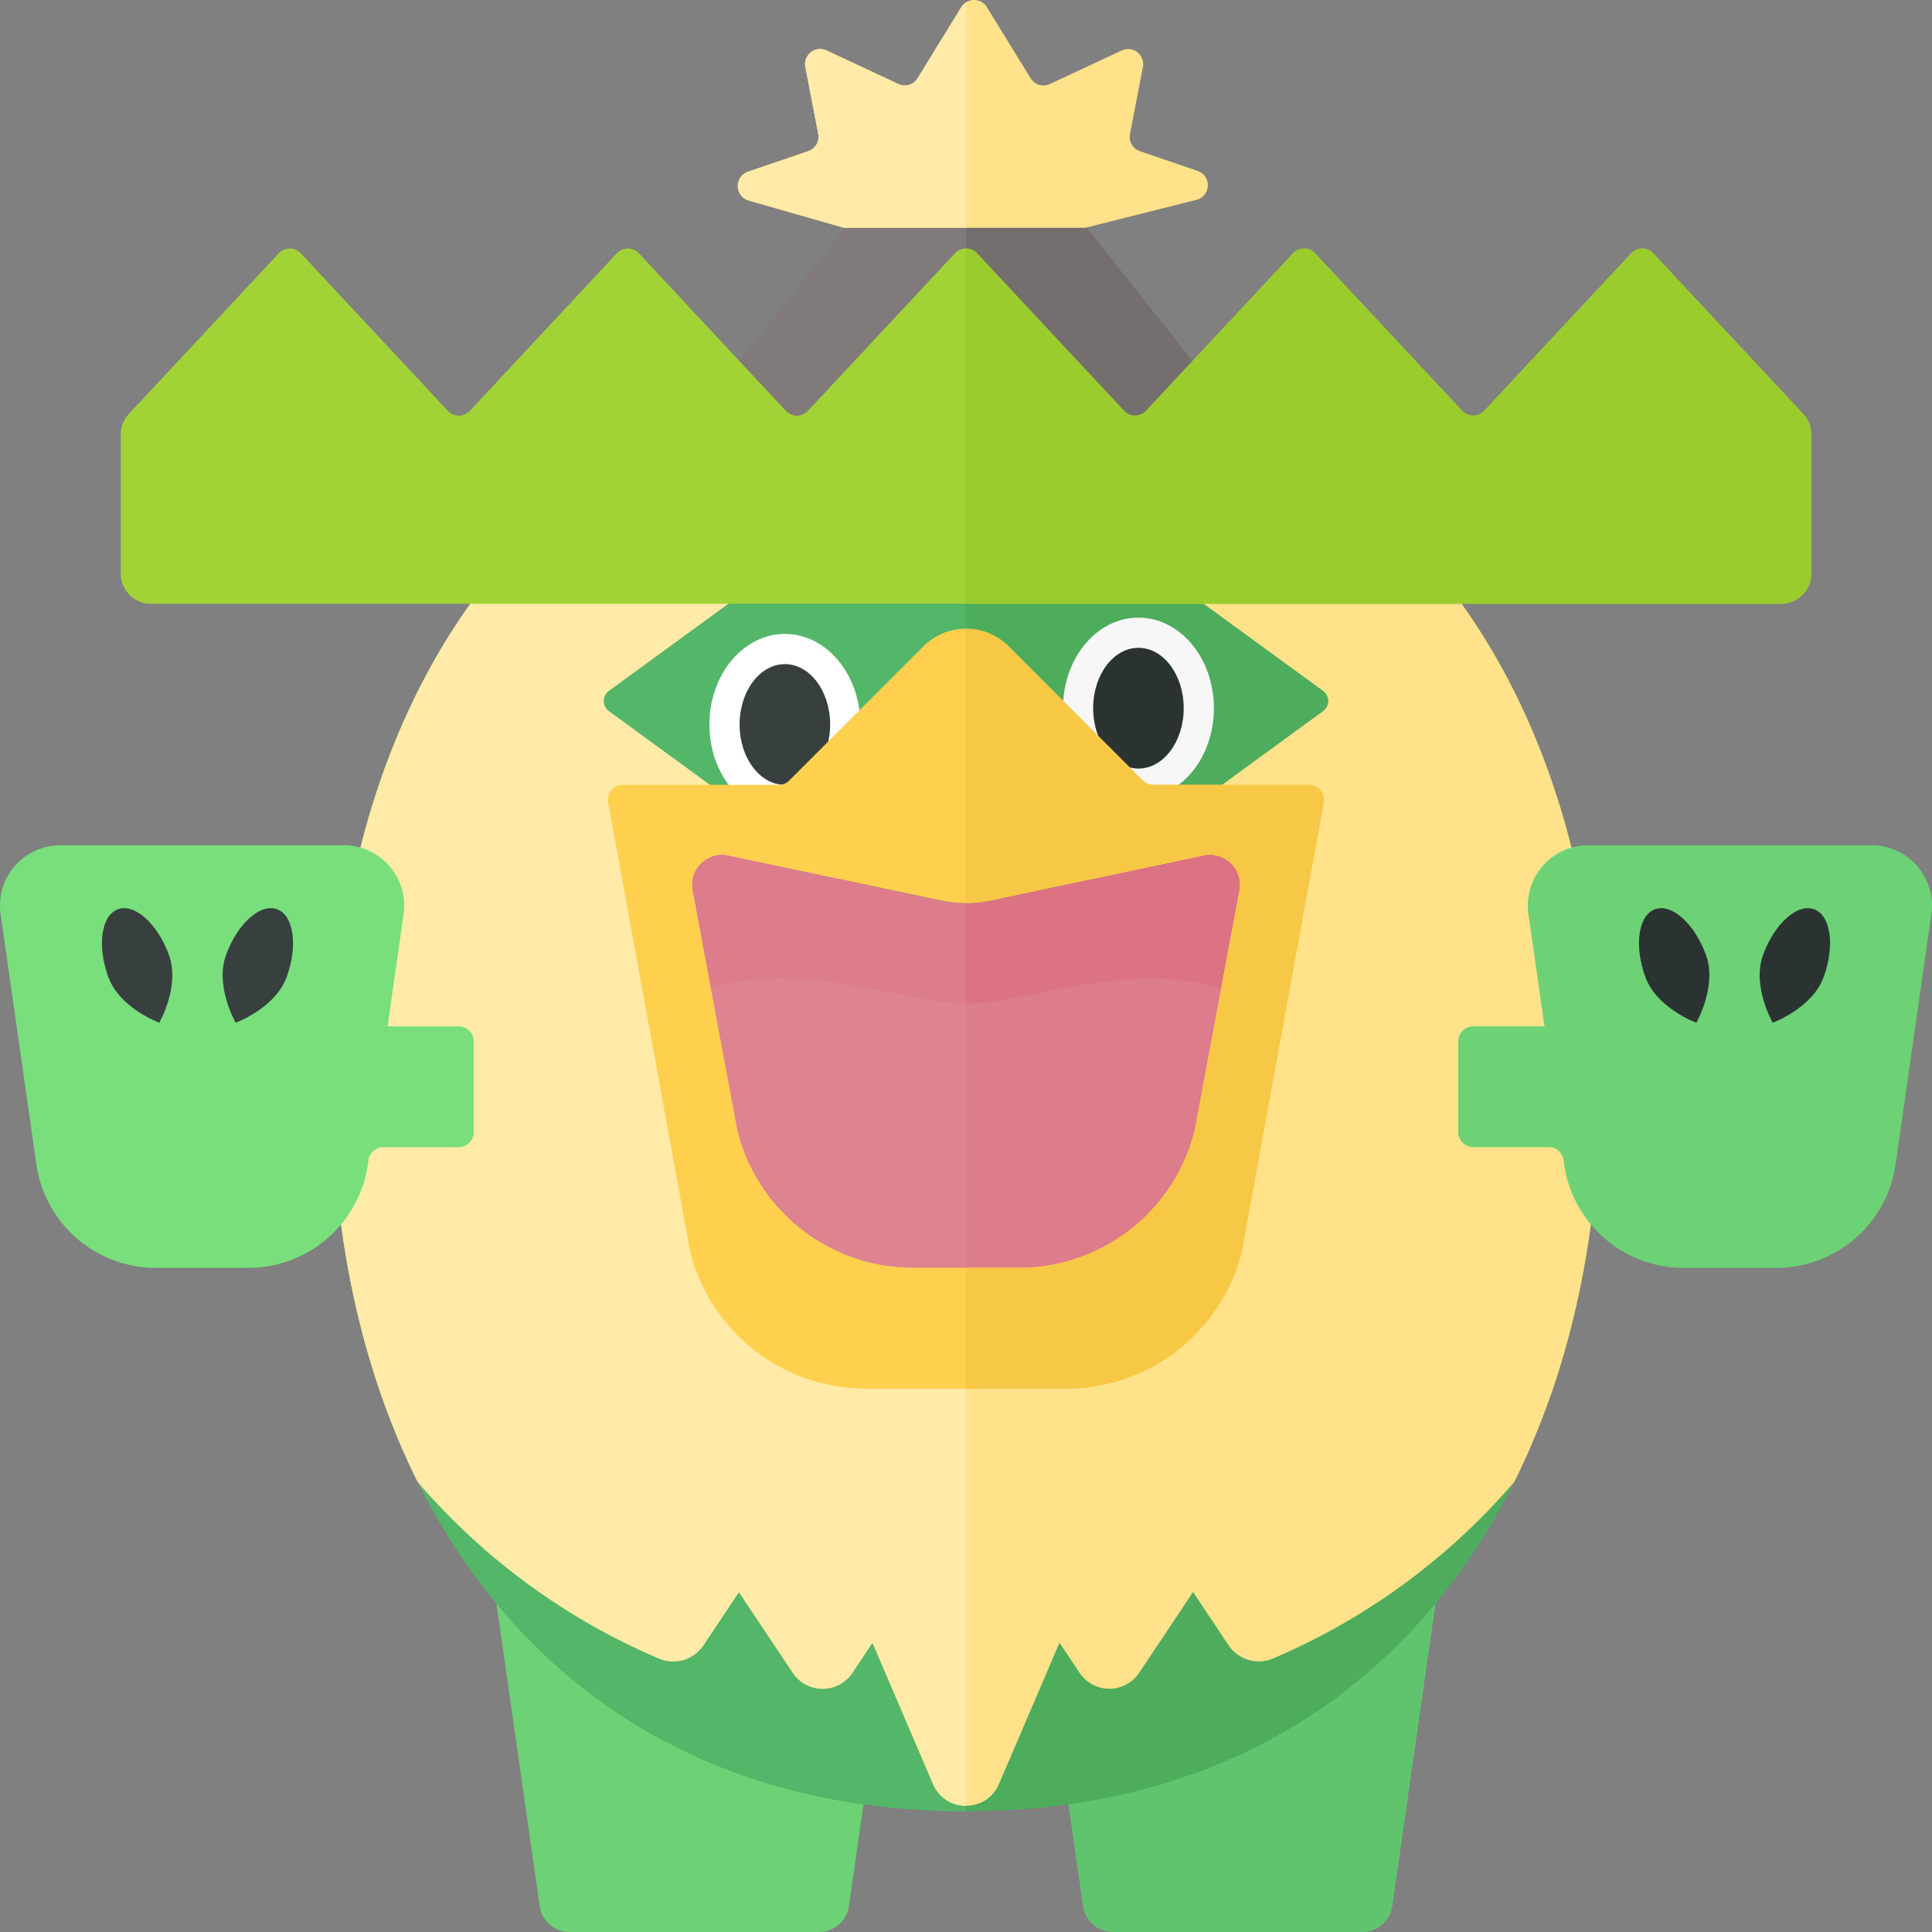 <svg xmlns="http://www.w3.org/2000/svg" width="32" height="32"><rect width="100%" height="100%" fill="#808080" stroke="none"/><path fill="#6CD275" d="M13.566 32H9.434a.5.5 0 01-.495-.429L8 25h7l-.939 6.571a.5.5 0 01-.495.429z"/><path fill="#60C46F" d="M22.566 32h-4.133a.5.5 0 01-.495-.429L17 25h7l-.939 6.571a.5.5 0 01-.495.429z"/><path fill="#4EAC5D" d="M26.5 18c0 6.627-3.596 12-10.5 12S5.5 24.627 5.5 18 9.096 6 16 6c3.414 0 6.019 1.314 7.78 3.443C25.581 11.62 26.5 14.65 26.5 18z"/><path fill="#54B668" d="M16 30C9.096 30 5.5 24.627 5.5 18S9.096 6 16 6v24z"/><path fill="#FFE28A" d="M25.502 23.6l.029-.074.08-.211.021-.059.063-.176.023-.067c.026-.075.05-.15.075-.226l.012-.039.064-.209.009-.029c.413-1.393.622-2.915.622-4.51 0-3.35-.919-6.38-2.719-8.557C22.019 7.314 19.414 6 16 6 9.096 6 5.5 11.373 5.5 18c0 1.595.209 3.117.622 4.509l.009.029.064.209.012.039.076.23.02.058.065.183.021.058.08.211.029.074.064.159.027.066.075.175c.081.185.165.366.254.544a10.882 10.882 0 004.004 2.929.604.604 0 00.731-.225l.586-.879.892 1.337a.593.593 0 00.988 0l.332-.498 1.003 2.341c.206.48.886.48 1.092 0l1.003-2.341.332.498a.593.593 0 00.988 0l.892-1.337.586.879a.603.603 0 00.731.225 10.89 10.89 0 004.004-2.929c.089-.178.173-.36.254-.544l.074-.174.027-.066.065-.16z"/><path fill="#FFEAA7" d="M5.5 18c0 1.595.209 3.117.622 4.509l.009.029.064.209.012.039.076.23.02.058.065.183.021.058.08.211.029.074.064.159.027.066.075.175c.081.185.165.366.254.544a10.882 10.882 0 004.004 2.929.604.604 0 00.731-.225l.586-.879.892 1.337a.593.593 0 00.988 0l.332-.498 1.003 2.341c.103.24.324.36.546.36V6C9.096 6 5.5 11.373 5.5 18z"/><path fill="#54B668" d="M16 7.179a.203.203 0 00-.122.04l-5.792 4.224a.208.208 0 000 .336l5.792 4.224c.036.027.079.04.122.04V7.179z"/><path fill="#807A7A" d="M22 8.812H10l4-5.04h4z"/><path fill="#746E6E" d="M16 8.812h6l-4-5.04h-2z"/><path fill="#4EAC5D" d="M16.122 16.003l5.792-4.224a.208.208 0 000-.336l-5.792-4.224a.205.205 0 00-.122-.04v8.865a.21.21 0 00.122-.041z"/><path fill="#A2D336" d="M27.017 4.196l-2.434 2.608a.25.25 0 01-.366 0l-2.435-2.608a.25.25 0 00-.366 0l-2.434 2.608a.25.25 0 01-.366 0l-2.434-2.608a.25.25 0 00-.366 0l-2.434 2.608a.25.25 0 01-.366 0l-2.434-2.608a.25.25 0 00-.366 0L7.783 6.804a.25.25 0 01-.366 0L4.983 4.196a.25.25 0 00-.366 0l-2.483 2.66A.501.501 0 002 7.197V9.5a.5.5 0 00.5.5h27a.5.5 0 00.5-.5V7.197a.5.5 0 00-.134-.341l-2.483-2.66a.25.25 0 00-.366 0z"/><path fill="#9ACC2E" d="M29.5 10a.5.5 0 00.5-.5V7.197a.5.5 0 00-.134-.341l-2.483-2.66a.25.25 0 00-.365 0l-2.435 2.608a.25.25 0 01-.365 0l-2.435-2.608a.25.25 0 00-.365 0l-2.435 2.608a.25.25 0 01-.365 0l-2.435-2.608a.25.25 0 00-.183-.08V10h13.5z"/><ellipse fill="#F7F7F7" cx="18.856" cy="11.73" rx="1.25" ry="1.5"/><ellipse fill="#2B3332" cx="18.856" cy="11.73" rx=".75" ry="1"/><path fill="#78DF7C" d="M7.847 17.25a.25.25 0 00-.25-.25H6.419l.266-1.859A1 1 0 005.694 14H1a1 1 0 00-.99 1.141l.592 4.141A2 2 0 002.582 21h1.531a2 2 0 001.98-1.717l.01-.068A.248.248 0 016.35 19h1.247a.25.25 0 00.25-.25v-1.5z"/><path fill="#373F3F" d="M3.744 15.817c-.189.519.16 1.122.16 1.122s.655-.238.844-.757c.189-.519.117-1.022-.16-1.122-.277-.101-.655.238-.844.757zm-.946 0c.189.519-.16 1.122-.16 1.122s-.655-.238-.844-.757c-.189-.519-.117-1.022.16-1.122s.655.238.844.757z"/><ellipse fill="#FFF" cx="13" cy="12" rx="1.25" ry="1.5"/><ellipse fill="#373F3F" cx="13" cy="12" rx=".75" ry="1"/><path fill="#DD7C8A" d="M16 14.956c-.139 0-.278-.015-.415-.043l-3.522-.746a.5.5 0 00-.589.61l.738 3.951A3.001 3.001 0 0015.123 21H16v-6.044z"/><path fill="#DB7383" d="M16.877 21a2.999 2.999 0 002.91-2.272l.738-3.951a.5.5 0 00-.589-.61l-3.522.746a2.003 2.003 0 01-.415.043V21h.878z"/><path fill="#6CD275" d="M24.153 17.25a.25.25 0 01.25-.25h1.179l-.266-1.859a1 1 0 01.99-1.141H31a1 1 0 01.99 1.141l-.592 4.141A2 2 0 0129.418 21h-1.531a2 2 0 01-1.98-1.717l-.01-.068A.248.248 0 0025.65 19h-1.247a.25.25 0 01-.25-.25v-1.5z"/><path fill="#2B3332" d="M28.256 15.817c.189.519-.16 1.122-.16 1.122s-.655-.238-.844-.757c-.189-.519-.117-1.022.16-1.122.277-.101.655.238.844.757zm.946 0c-.189.519.16 1.122.16 1.122s.655-.238.844-.757c.189-.519.117-1.022-.16-1.122-.277-.101-.655.238-.844.757z"/><path fill="#DE8490" d="M11.771 16.364l.441 2.363A3.001 3.001 0 0015.123 21H16v-4.375c-.923 0-2.682-.725-4.229-.261z"/><path fill="#DD7C8A" d="M19.787 18.728l.441-2.363c-1.546-.465-3.305.26-4.228.26V21h.877a3 3 0 002.91-2.272z"/><path fill="#FFD04D" d="M18.927 12.927l-2.22-2.22a.999.999 0 00-1.414 0l-2.22 2.22a.249.249 0 01-.177.073H10.32a.25.25 0 00-.243.311l1.354 7.417A3.002 3.002 0 0014.342 23h3.316a2.999 2.999 0 002.91-2.272l1.354-7.417A.25.25 0 0021.68 13h-2.576a.249.249 0 01-.177-.073zm.86 5.801A3 3 0 0116.877 21h-1.754a2.999 2.999 0 01-2.91-2.272l-.738-3.951a.5.5 0 01.589-.61l3.522.746c.273.058.556.058.829 0l3.522-.746a.5.5 0 01.589.61l-.739 3.951z"/><path fill="#F7C845" d="M16.415 14.912l3.522-.746a.5.5 0 01.589.61l-.738 3.951A3.001 3.001 0 0116.877 21H16v2h1.658a2.999 2.999 0 002.91-2.272l1.354-7.417A.25.25 0 0021.68 13h-2.576a.25.25 0 01-.177-.073l-2.22-2.22a.997.997 0 00-.707-.293v4.541c.139.001.278-.014.415-.043z"/><path fill="#FFE28A" d="M16.347.119l.723 1.177a.252.252 0 00.319.096l1.19-.556a.25.25 0 01.351.274l-.214 1.11a.25.25 0 00.165.284l.955.327c.235.08.222.418-.02.479l-1.838.463h-4l-1.577-.451a.25.25 0 01-.012-.477l.999-.341a.25.25 0 00.165-.284l-.214-1.11a.25.25 0 01.351-.274l1.19.556a.25.25 0 00.319-.096l.723-1.177a.249.249 0 01.425 0z"/><path fill="#FFEAA7" d="M16 .044v3.728h-2.022l-1.577-.451a.25.25 0 01-.012-.477l.999-.341a.25.25 0 00.165-.284l-.214-1.11a.25.25 0 01.351-.274l1.19.556a.25.25 0 00.319-.096l.723-1.177A.25.25 0 0116 .044z"/></svg>